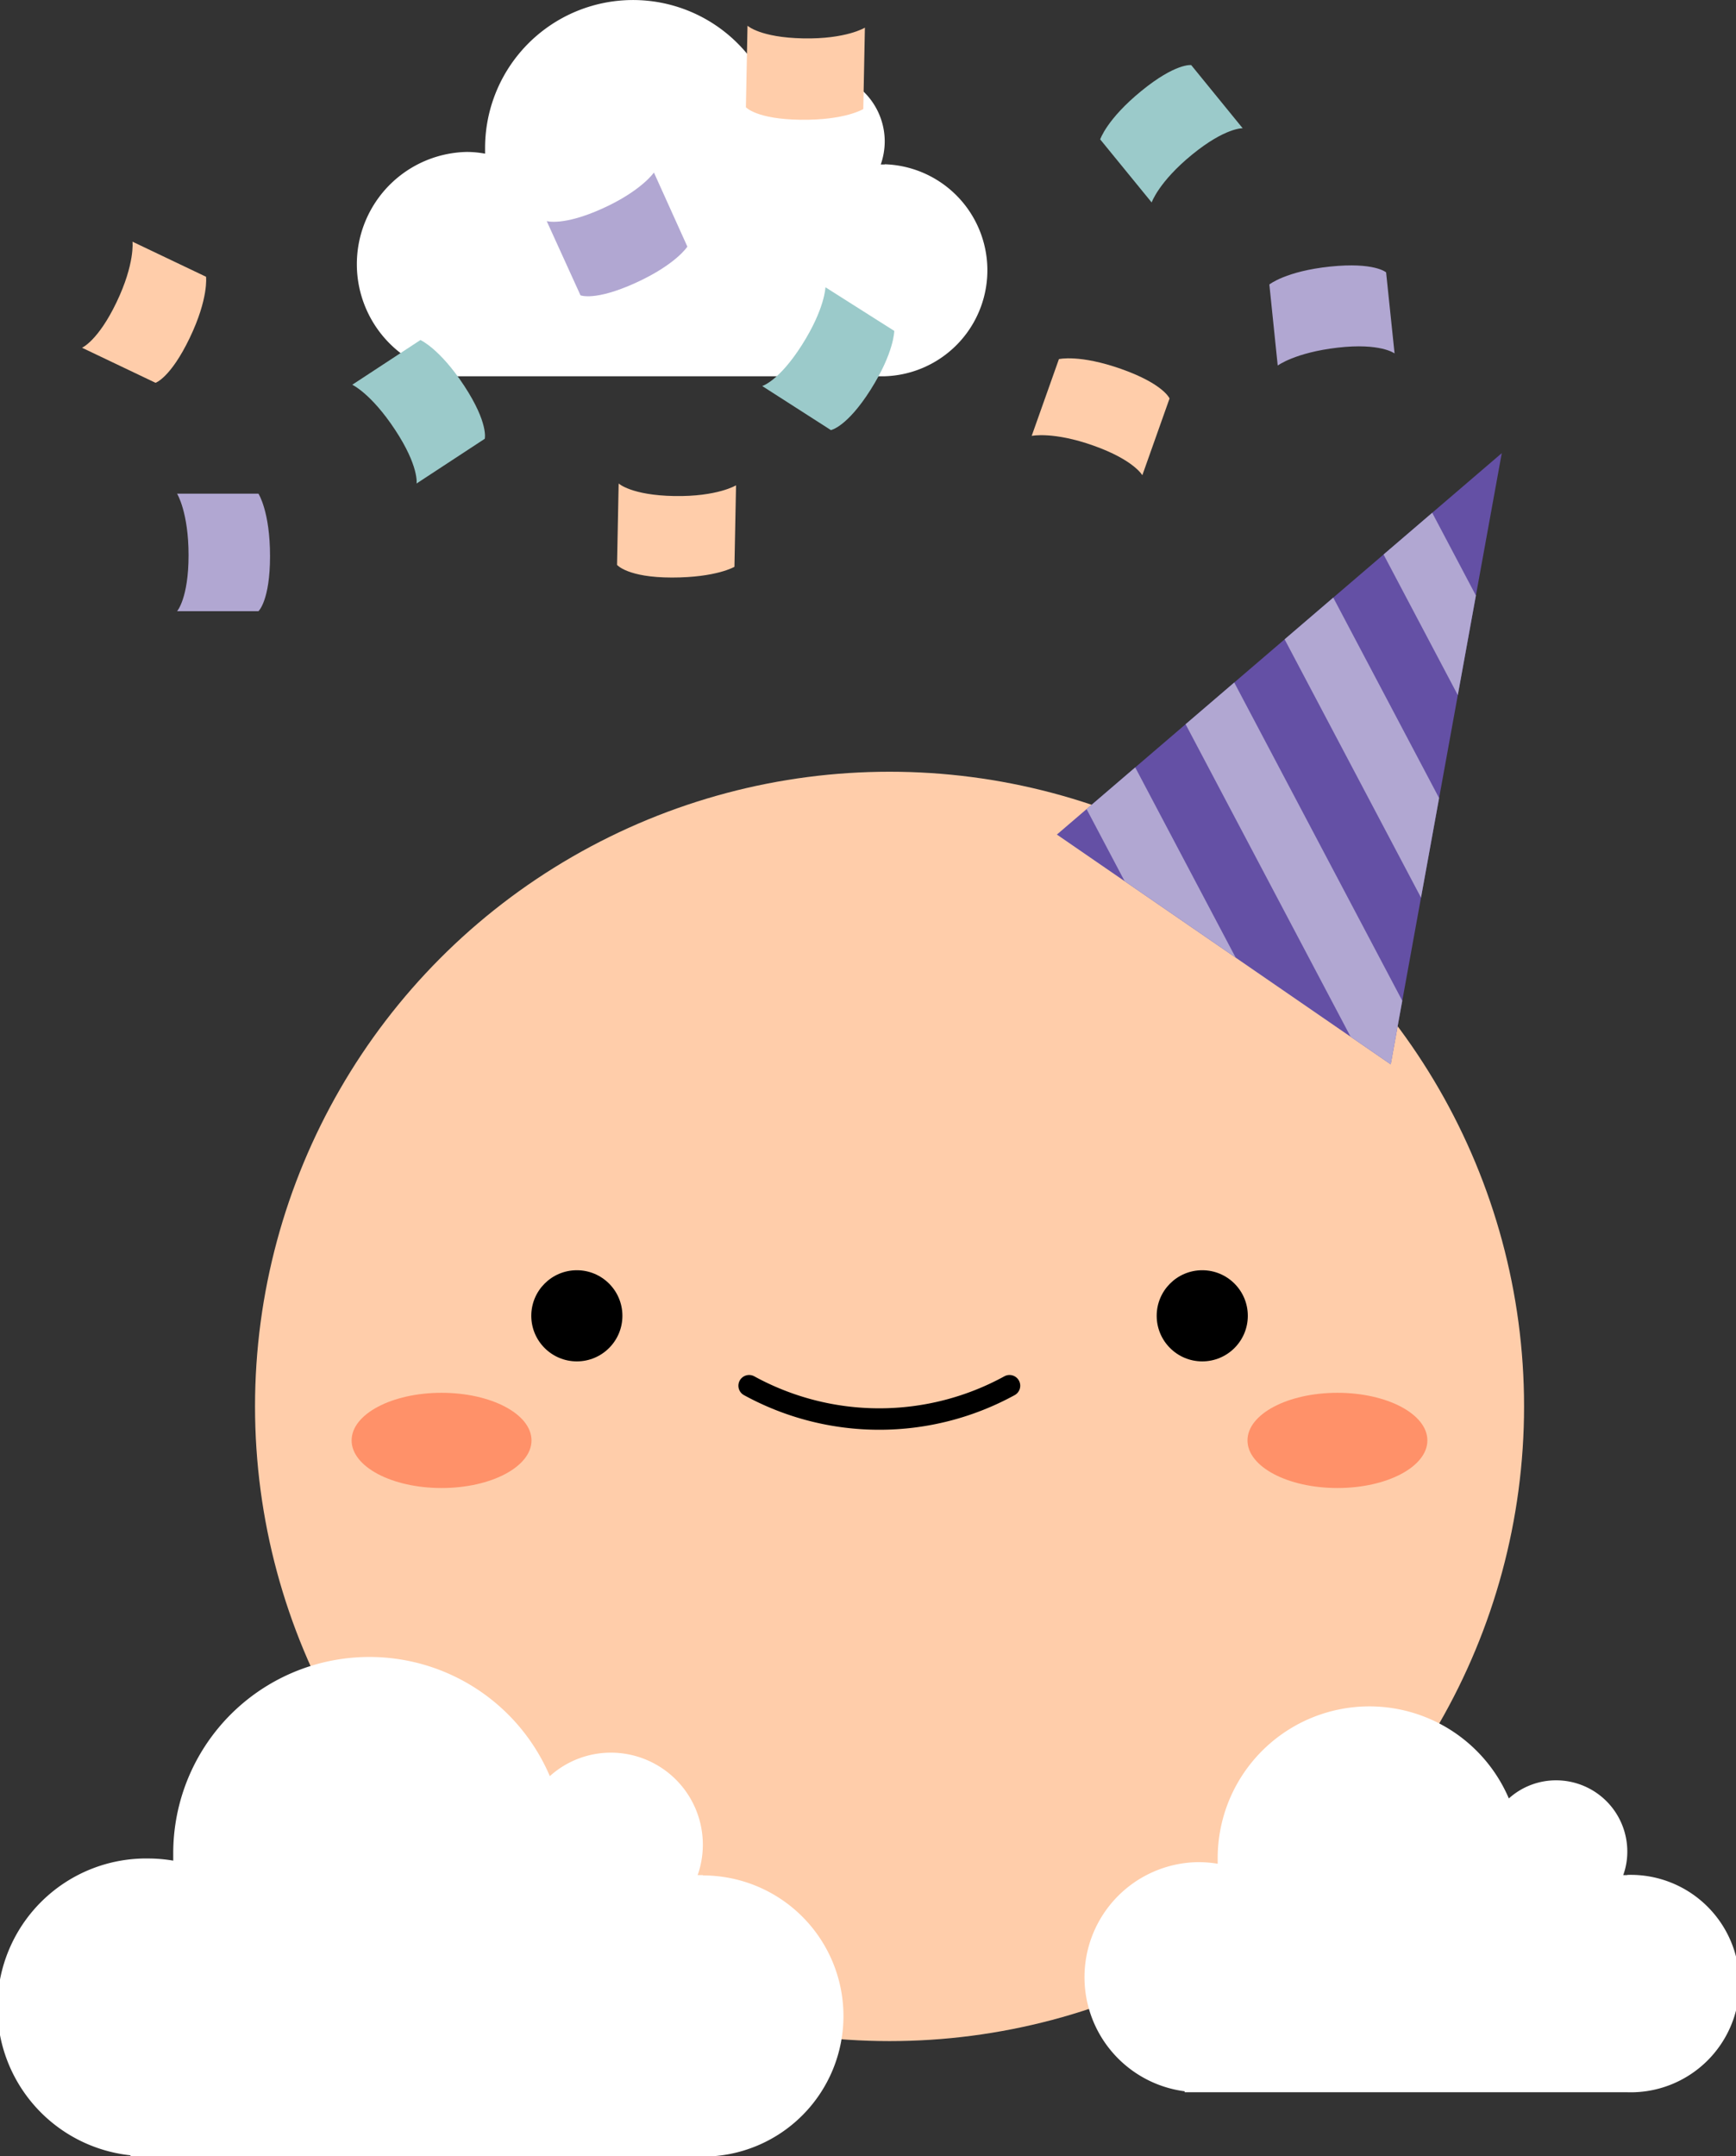<svg xmlns="http://www.w3.org/2000/svg" xmlns:xlink="http://www.w3.org/1999/xlink" viewBox="0 0 161.94 201.09"><rect x="0" y="0" width="161.94" height="201.09" fill="#333333" stroke="none"/><defs><style>.cls-1,.cls-3{fill:none;}.cls-2{fill:#ffcdaa;}.cls-3{stroke:#000;stroke-linecap:round;stroke-miterlimit:10;stroke-width:2px;}.cls-4{fill:#ff9169;}.cls-5{fill:#6450a5;}.cls-6{clip-path:url(#clip-path);}.cls-7{fill:#b1a7d2;}.cls-8{fill:#fff;}.cls-9{fill:#9bcaca;}</style><clipPath id="clip-path"><polygon class="cls-1" points="98.59 77.83 140.09 42.26 129.73 99.26 98.59 77.83"/></clipPath></defs><g id="Layer_2" data-name="Layer 2"><g id="Lager_1" data-name="Lager 1"><circle class="cls-2" cx="82.98" cy="131.16" r="59.19"/><path class="cls-3" d="M69.88,129.23a25.29,25.29,0,0,0,24.29,0"/><ellipse class="cls-4" cx="41.19" cy="134.33" rx="8.39" ry="4.44"/><ellipse class="cls-4" cx="124.76" cy="134.33" rx="8.39" ry="4.44"/><circle cx="53.81" cy="122.71" r="4.25"/><circle cx="112.15" cy="122.71" r="4.25"/><polygon class="cls-5" points="98.59 77.83 140.09 42.26 129.73 99.26 98.59 77.83"/><g class="cls-6"><rect class="cls-7" x="119.87" y="54.82" width="31.35" height="5.83" transform="translate(123.29 -89.09) rotate(62.16)"/><rect class="cls-7" x="108.94" y="65.7" width="37.88" height="5.83" transform="translate(128.83 -76.51) rotate(62.16)"/><rect class="cls-7" x="96.44" y="76.58" width="47.55" height="5.83" transform="translate(134.36 -63.93) rotate(62.16)"/><rect class="cls-7" x="90.91" y="83.92" width="39.53" height="5.83" transform="translate(135.76 -51.59) rotate(62.16)"/></g><path class="cls-8" d="M65.57,174.87l-.49,0A8.58,8.58,0,0,0,57,163.45a8.5,8.5,0,0,0-5.71,2.19,18.3,18.3,0,0,0-35.13,7.17c0,.24,0,.47,0,.71a14.09,14.09,0,0,0-2.27-.2A13.88,13.88,0,0,0,12.17,201v.12H65.57a13.11,13.11,0,1,0,0-26.22Z"/><path class="cls-8" d="M151.8,174.87l-.38,0a6.4,6.4,0,0,0,.38-2.2,6.64,6.64,0,0,0-6.64-6.64,6.57,6.57,0,0,0-4.41,1.69,14.15,14.15,0,0,0-27.16,5.55c0,.18,0,.36,0,.54a11.29,11.29,0,0,0-1.76-.15,10.73,10.73,0,0,0-1.32,21.37v.09H151.8a10.14,10.14,0,1,0,0-20.27Z"/><path class="cls-8" d="M82.53,15.34l-.37,0a6.6,6.6,0,0,0,.37-2.15A6.47,6.47,0,0,0,71.74,8.38a13.8,13.8,0,0,0-26.49,5.41c0,.18,0,.36,0,.54a9.71,9.71,0,0,0-1.71-.16A10.47,10.47,0,0,0,42.26,35v.09H82.53a9.89,9.89,0,0,0,0-19.77Z"/><path class="cls-7" d="M24.11,57H16.52s1.07-1.21,1.07-5.22-1.07-5.74-1.07-5.74h7.59s1.08,1.66,1.08,5.82S24.11,57,24.11,57Z"/><path class="cls-9" d="M45.22,40.92l-6.36,4.17s.24-1.6-2-5-4-4.21-4-4.21l6.36-4.17s1.81.8,4.09,4.28S45.22,40.92,45.22,40.92Z"/><path class="cls-2" d="M14.51,35.7,7.65,32.43s1.49-.63,3.22-4.24,1.49-5.65,1.49-5.65l6.86,3.27s.26,2-1.53,5.72S14.51,35.7,14.51,35.7Z"/><path class="cls-7" d="M54.15,27.54,51,20.62s1.54.48,5.19-1.17S61,16.09,61,16.09L64.12,23s-1.06,1.67-4.85,3.39S54.15,27.54,54.15,27.54Z"/><path class="cls-9" d="M77.51,40.11,71.1,36s1.55-.44,3.7-3.82S77,26.79,77,26.79l6.42,4.07s0,2-2.21,5.49S77.51,40.11,77.51,40.11Z"/><path class="cls-2" d="M69.58,10l.15-7.6s1.18,1.1,5.19,1.18,5.76-1,5.76-1l-.15,7.59s-1.68,1.05-5.83,1S69.58,10,69.58,10Z"/><path class="cls-2" d="M57.56,52.68l.15-7.59s1.18,1.1,5.19,1.17,5.76-1,5.76-1l-.15,7.6s-1.68,1-5.83,1S57.56,52.68,57.56,52.68Z"/><path class="cls-7" d="M129.3,25.4l.79,7.56s-1.31-1-5.3-.54-5.6,1.67-5.6,1.67l-.78-7.56s1.54-1.24,5.67-1.67S129.3,25.4,129.3,25.4Z"/><path class="cls-9" d="M111.12,6.07l4.8,5.89s-1.62-.07-4.72,2.46-3.77,4.46-3.77,4.46L102.63,13s.61-1.88,3.83-4.51S111.12,6.07,111.12,6.07Z"/><path class="cls-2" d="M109.1,37.16l-2.54,7.16s-.78-1.42-4.55-2.76-5.77-.91-5.77-.91l2.54-7.16s1.92-.46,5.84.93S109.1,37.16,109.1,37.16Z"/></g></g></svg>